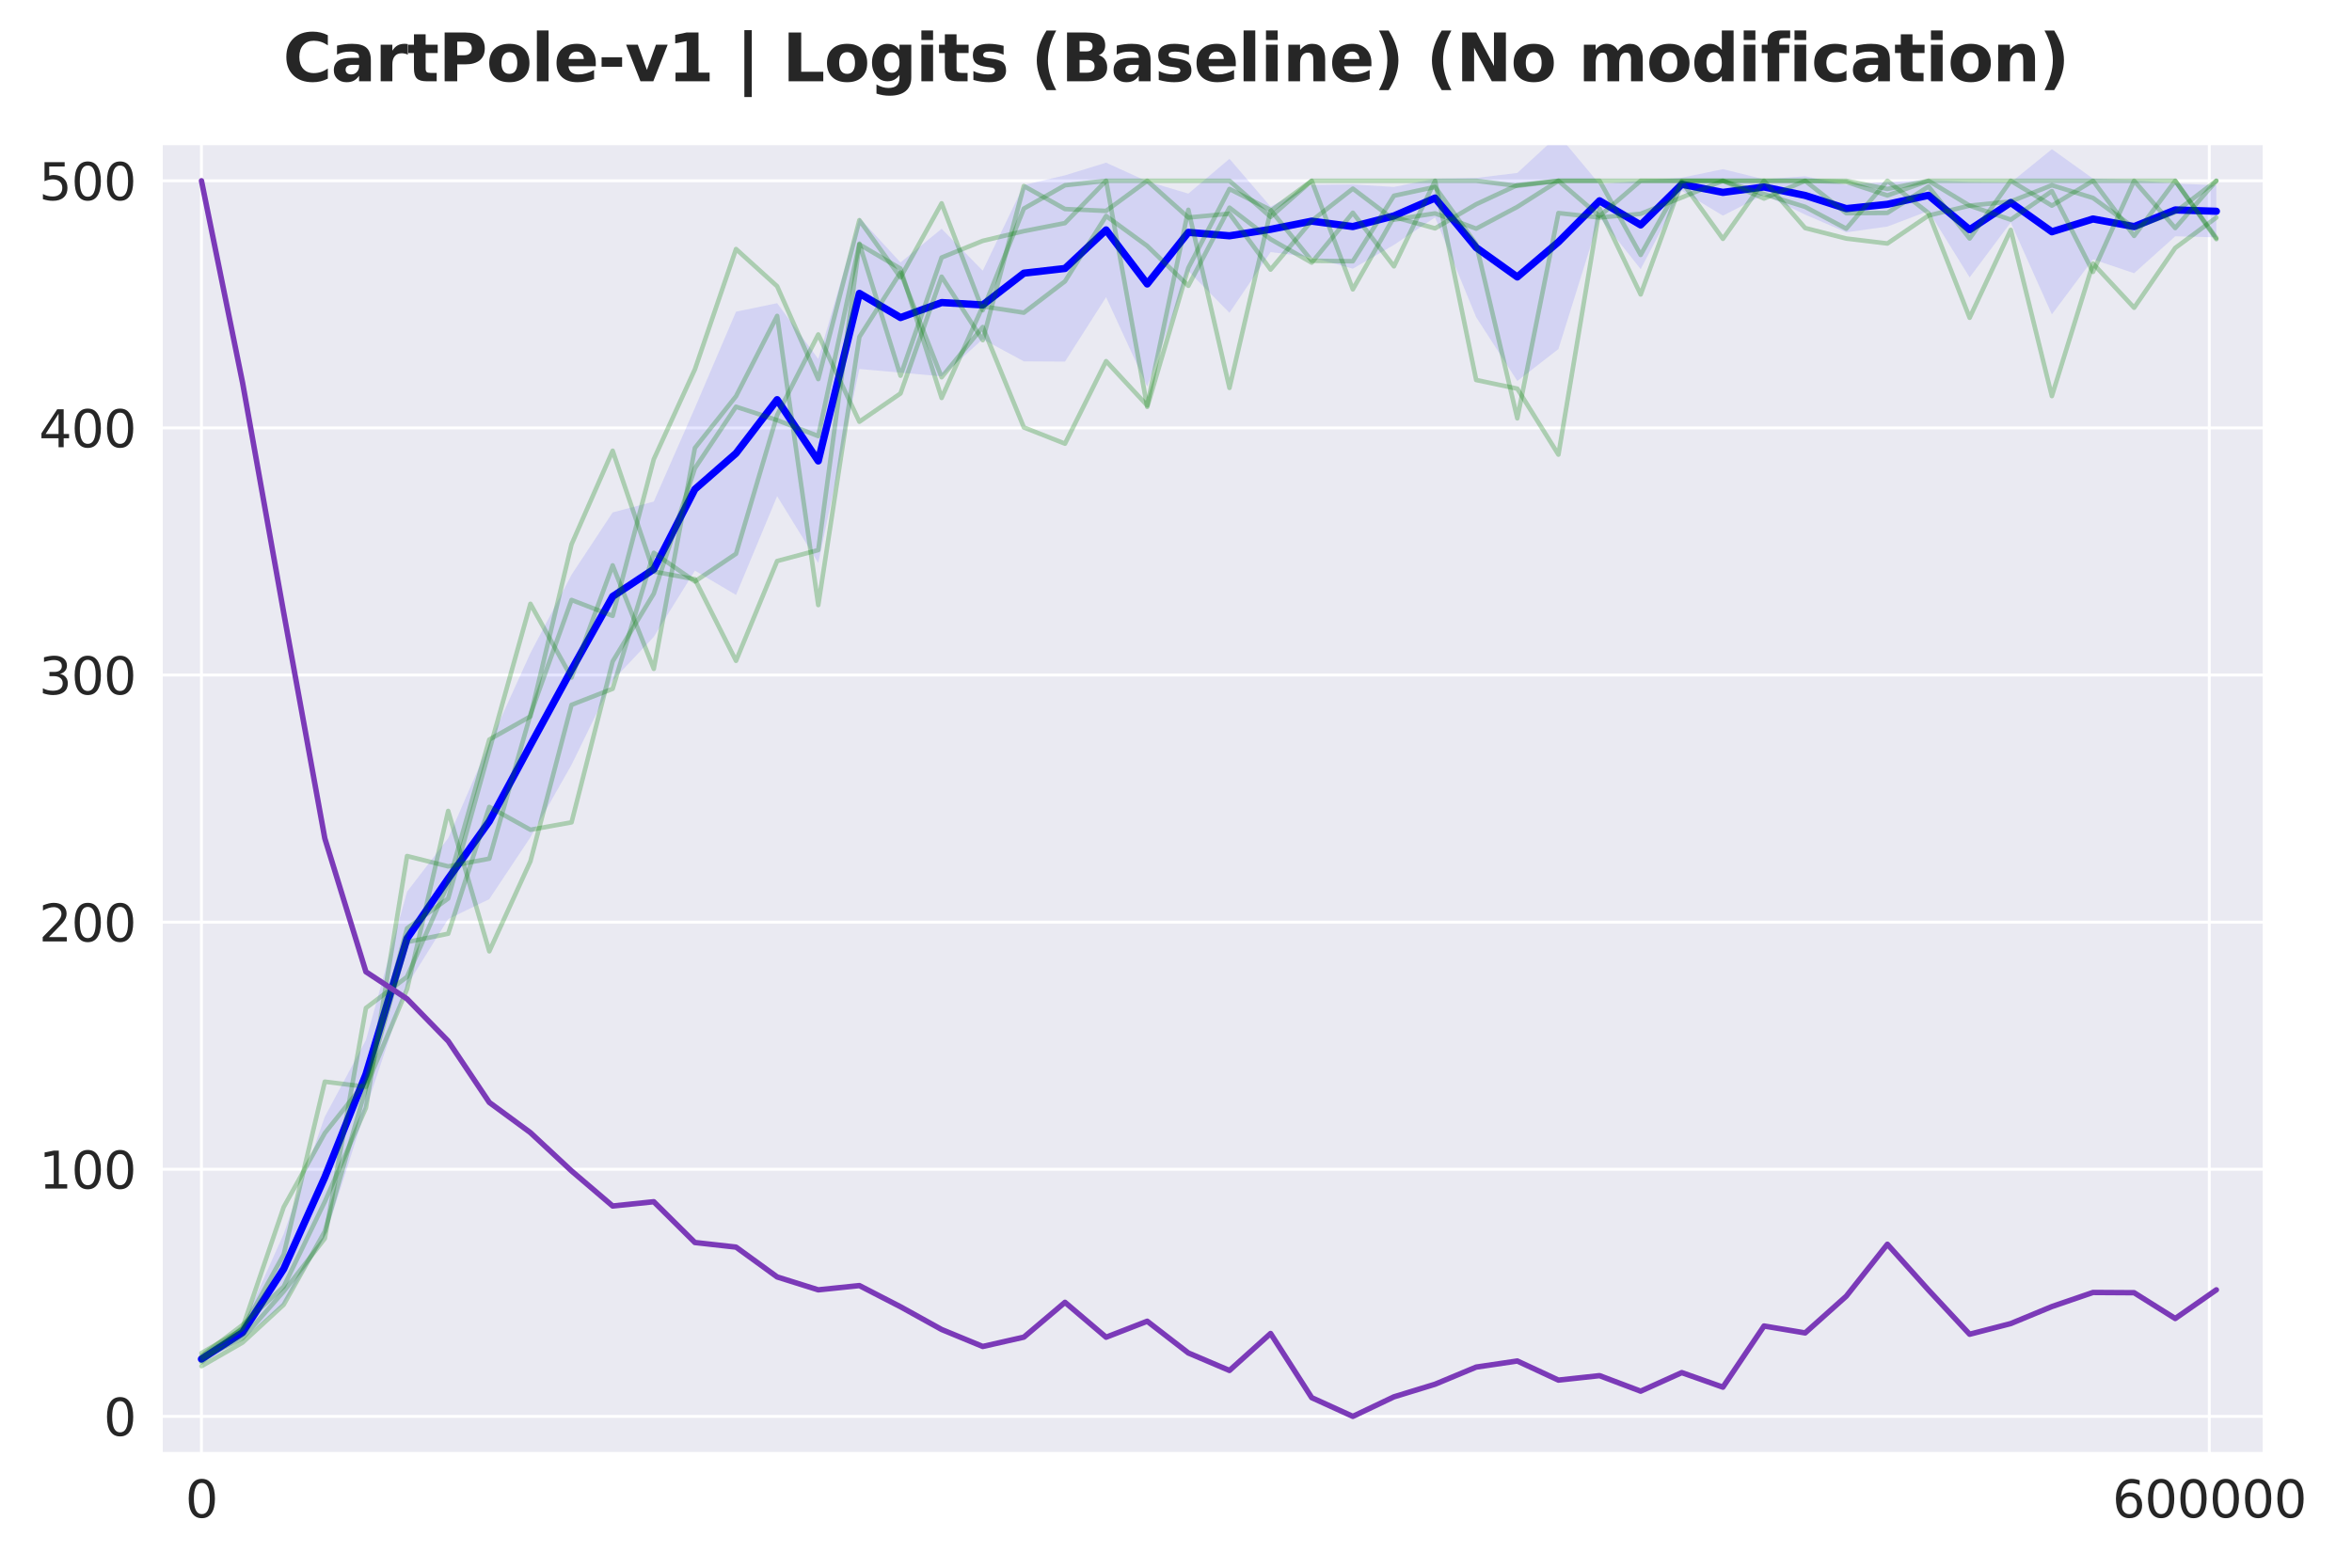 <?xml version="1.0" encoding="utf-8" standalone="no"?>
<!DOCTYPE svg PUBLIC "-//W3C//DTD SVG 1.1//EN"
  "http://www.w3.org/Graphics/SVG/1.1/DTD/svg11.dtd">
<svg xmlns:xlink="http://www.w3.org/1999/xlink" width="648pt" height="432pt" viewBox="0 0 648 432" xmlns="http://www.w3.org/2000/svg" version="1.1">
 <defs>
  <style type="text/css">*{stroke-linejoin: round; stroke-linecap: butt}</style>
 </defs>
 <g id="figure_1">
  <g id="patch_1">
   <path d="M 0 432 
L 648 432 
L 648 0 
L 0 0 
z
" style="fill: #ffffff"/>
  </g>
  <g id="axes_1">
   <g id="patch_2">
    <path d="M 44.44 400.52 
L 623.801 400.52 
L 623.801 39.6 
L 44.44 39.6 
z
" style="fill: #eaeaf2"/>
   </g>
   <g id="matplotlib.axis_1">
    <g id="xtick_1">
     <g id="line2d_1">
      <path d="M 55.504 400.52 
L 55.504 39.6 
" clip-path="url(#p2ace1fe445)" style="fill: none; stroke: #ffffff; stroke-width: 0.8; stroke-linecap: round"/>
     </g>
     <g id="text_1">
      <!-- 0 -->
      <g style="fill: #262626" transform="translate(51.05 418.158) scale(0.14 -0.14)">
       <defs>
        <path id="DejaVuSans-30" d="M 2034 4250 
Q 1547 4250 1301 3770 
Q 1056 3291 1056 2328 
Q 1056 1369 1301 889 
Q 1547 409 2034 409 
Q 2525 409 2770 889 
Q 3016 1369 3016 2328 
Q 3016 3291 2770 3770 
Q 2525 4250 2034 4250 
z
M 2034 4750 
Q 2819 4750 3233 4129 
Q 3647 3509 3647 2328 
Q 3647 1150 3233 529 
Q 2819 -91 2034 -91 
Q 1250 -91 836 529 
Q 422 1150 422 2328 
Q 422 3509 836 4129 
Q 1250 4750 2034 4750 
z
" transform="scale(0.016)"/>
       </defs>
       <use xlink:href="#DejaVuSans-30"/>
      </g>
     </g>
    </g>
    <g id="xtick_2">
     <g id="line2d_2">
      <path d="M 608.681 400.52 
L 608.681 39.6 
" clip-path="url(#p2ace1fe445)" style="fill: none; stroke: #ffffff; stroke-width: 0.8; stroke-linecap: round"/>
     </g>
     <g id="text_2">
      <!-- 600000 -->
      <g style="fill: #262626" transform="translate(581.959 418.158) scale(0.14 -0.14)">
       <defs>
        <path id="DejaVuSans-36" d="M 2113 2584 
Q 1688 2584 1439 2293 
Q 1191 2003 1191 1497 
Q 1191 994 1439 701 
Q 1688 409 2113 409 
Q 2538 409 2786 701 
Q 3034 994 3034 1497 
Q 3034 2003 2786 2293 
Q 2538 2584 2113 2584 
z
M 3366 4563 
L 3366 3988 
Q 3128 4100 2886 4159 
Q 2644 4219 2406 4219 
Q 1781 4219 1451 3797 
Q 1122 3375 1075 2522 
Q 1259 2794 1537 2939 
Q 1816 3084 2150 3084 
Q 2853 3084 3261 2657 
Q 3669 2231 3669 1497 
Q 3669 778 3244 343 
Q 2819 -91 2113 -91 
Q 1303 -91 875 529 
Q 447 1150 447 2328 
Q 447 3434 972 4092 
Q 1497 4750 2381 4750 
Q 2619 4750 2861 4703 
Q 3103 4656 3366 4563 
z
" transform="scale(0.016)"/>
       </defs>
       <use xlink:href="#DejaVuSans-36"/>
       <use xlink:href="#DejaVuSans-30" transform="translate(63.623 0)"/>
       <use xlink:href="#DejaVuSans-30" transform="translate(127.246 0)"/>
       <use xlink:href="#DejaVuSans-30" transform="translate(190.869 0)"/>
       <use xlink:href="#DejaVuSans-30" transform="translate(254.492 0)"/>
       <use xlink:href="#DejaVuSans-30" transform="translate(318.115 0)"/>
      </g>
     </g>
    </g>
   </g>
   <g id="matplotlib.axis_2">
    <g id="ytick_1">
     <g id="line2d_3">
      <path d="M 44.44 390.305 
L 623.801 390.305 
" clip-path="url(#p2ace1fe445)" style="fill: none; stroke: #ffffff; stroke-width: 0.8; stroke-linecap: round"/>
     </g>
     <g id="text_3">
      <!-- 0 -->
      <g style="fill: #262626" transform="translate(28.532 395.624) scale(0.14 -0.14)">
       <use xlink:href="#DejaVuSans-30"/>
      </g>
     </g>
    </g>
    <g id="ytick_2">
     <g id="line2d_4">
      <path d="M 44.44 322.207 
L 623.801 322.207 
" clip-path="url(#p2ace1fe445)" style="fill: none; stroke: #ffffff; stroke-width: 0.8; stroke-linecap: round"/>
     </g>
     <g id="text_4">
      <!-- 100 -->
      <g style="fill: #262626" transform="translate(10.717 327.526) scale(0.14 -0.14)">
       <defs>
        <path id="DejaVuSans-31" d="M 794 531 
L 1825 531 
L 1825 4091 
L 703 3866 
L 703 4441 
L 1819 4666 
L 2450 4666 
L 2450 531 
L 3481 531 
L 3481 0 
L 794 0 
L 794 531 
z
" transform="scale(0.016)"/>
       </defs>
       <use xlink:href="#DejaVuSans-31"/>
       <use xlink:href="#DejaVuSans-30" transform="translate(63.623 0)"/>
       <use xlink:href="#DejaVuSans-30" transform="translate(127.246 0)"/>
      </g>
     </g>
    </g>
    <g id="ytick_3">
     <g id="line2d_5">
      <path d="M 44.44 254.109 
L 623.801 254.109 
" clip-path="url(#p2ace1fe445)" style="fill: none; stroke: #ffffff; stroke-width: 0.8; stroke-linecap: round"/>
     </g>
     <g id="text_5">
      <!-- 200 -->
      <g style="fill: #262626" transform="translate(10.717 259.428) scale(0.14 -0.14)">
       <defs>
        <path id="DejaVuSans-32" d="M 1228 531 
L 3431 531 
L 3431 0 
L 469 0 
L 469 531 
Q 828 903 1448 1529 
Q 2069 2156 2228 2338 
Q 2531 2678 2651 2914 
Q 2772 3150 2772 3378 
Q 2772 3750 2511 3984 
Q 2250 4219 1831 4219 
Q 1534 4219 1204 4116 
Q 875 4013 500 3803 
L 500 4441 
Q 881 4594 1212 4672 
Q 1544 4750 1819 4750 
Q 2544 4750 2975 4387 
Q 3406 4025 3406 3419 
Q 3406 3131 3298 2873 
Q 3191 2616 2906 2266 
Q 2828 2175 2409 1742 
Q 1991 1309 1228 531 
z
" transform="scale(0.016)"/>
       </defs>
       <use xlink:href="#DejaVuSans-32"/>
       <use xlink:href="#DejaVuSans-30" transform="translate(63.623 0)"/>
       <use xlink:href="#DejaVuSans-30" transform="translate(127.246 0)"/>
      </g>
     </g>
    </g>
    <g id="ytick_4">
     <g id="line2d_6">
      <path d="M 44.44 186.011 
L 623.801 186.011 
" clip-path="url(#p2ace1fe445)" style="fill: none; stroke: #ffffff; stroke-width: 0.8; stroke-linecap: round"/>
     </g>
     <g id="text_6">
      <!-- 300 -->
      <g style="fill: #262626" transform="translate(10.717 191.33) scale(0.14 -0.14)">
       <defs>
        <path id="DejaVuSans-33" d="M 2597 2516 
Q 3050 2419 3304 2112 
Q 3559 1806 3559 1356 
Q 3559 666 3084 287 
Q 2609 -91 1734 -91 
Q 1441 -91 1130 -33 
Q 819 25 488 141 
L 488 750 
Q 750 597 1062 519 
Q 1375 441 1716 441 
Q 2309 441 2620 675 
Q 2931 909 2931 1356 
Q 2931 1769 2642 2001 
Q 2353 2234 1838 2234 
L 1294 2234 
L 1294 2753 
L 1863 2753 
Q 2328 2753 2575 2939 
Q 2822 3125 2822 3475 
Q 2822 3834 2567 4026 
Q 2313 4219 1838 4219 
Q 1578 4219 1281 4162 
Q 984 4106 628 3988 
L 628 4550 
Q 988 4650 1302 4700 
Q 1616 4750 1894 4750 
Q 2613 4750 3031 4423 
Q 3450 4097 3450 3541 
Q 3450 3153 3228 2886 
Q 3006 2619 2597 2516 
z
" transform="scale(0.016)"/>
       </defs>
       <use xlink:href="#DejaVuSans-33"/>
       <use xlink:href="#DejaVuSans-30" transform="translate(63.623 0)"/>
       <use xlink:href="#DejaVuSans-30" transform="translate(127.246 0)"/>
      </g>
     </g>
    </g>
    <g id="ytick_5">
     <g id="line2d_7">
      <path d="M 44.44 117.913 
L 623.801 117.913 
" clip-path="url(#p2ace1fe445)" style="fill: none; stroke: #ffffff; stroke-width: 0.8; stroke-linecap: round"/>
     </g>
     <g id="text_7">
      <!-- 400 -->
      <g style="fill: #262626" transform="translate(10.717 123.232) scale(0.14 -0.14)">
       <defs>
        <path id="DejaVuSans-34" d="M 2419 4116 
L 825 1625 
L 2419 1625 
L 2419 4116 
z
M 2253 4666 
L 3047 4666 
L 3047 1625 
L 3713 1625 
L 3713 1100 
L 3047 1100 
L 3047 0 
L 2419 0 
L 2419 1100 
L 313 1100 
L 313 1709 
L 2253 4666 
z
" transform="scale(0.016)"/>
       </defs>
       <use xlink:href="#DejaVuSans-34"/>
       <use xlink:href="#DejaVuSans-30" transform="translate(63.623 0)"/>
       <use xlink:href="#DejaVuSans-30" transform="translate(127.246 0)"/>
      </g>
     </g>
    </g>
    <g id="ytick_6">
     <g id="line2d_8">
      <path d="M 44.44 49.815 
L 623.801 49.815 
" clip-path="url(#p2ace1fe445)" style="fill: none; stroke: #ffffff; stroke-width: 0.8; stroke-linecap: round"/>
     </g>
     <g id="text_8">
      <!-- 500 -->
      <g style="fill: #262626" transform="translate(10.717 55.134) scale(0.14 -0.14)">
       <defs>
        <path id="DejaVuSans-35" d="M 691 4666 
L 3169 4666 
L 3169 4134 
L 1269 4134 
L 1269 2991 
Q 1406 3038 1543 3061 
Q 1681 3084 1819 3084 
Q 2600 3084 3056 2656 
Q 3513 2228 3513 1497 
Q 3513 744 3044 326 
Q 2575 -91 1722 -91 
Q 1428 -91 1123 -41 
Q 819 9 494 109 
L 494 744 
Q 775 591 1075 516 
Q 1375 441 1709 441 
Q 2250 441 2565 725 
Q 2881 1009 2881 1497 
Q 2881 1984 2565 2268 
Q 2250 2553 1709 2553 
Q 1456 2553 1204 2497 
Q 953 2441 691 2322 
L 691 4666 
z
" transform="scale(0.016)"/>
       </defs>
       <use xlink:href="#DejaVuSans-35"/>
       <use xlink:href="#DejaVuSans-30" transform="translate(63.623 0)"/>
       <use xlink:href="#DejaVuSans-30" transform="translate(127.246 0)"/>
      </g>
     </g>
    </g>
   </g>
   <g id="FillBetweenPolyCollection_1">
    <path d="M 55.504 373.24 
L 55.504 375.79 
L 66.833 369.041 
L 78.162 359.309 
L 89.491 341.106 
L 100.82 305.528 
L 112.149 271.509 
L 123.478 253.276 
L 134.807 247.764 
L 146.136 230.714 
L 157.465 210.766 
L 168.794 187.515 
L 180.123 175.5 
L 191.453 157.245 
L 202.782 163.948 
L 214.111 136.736 
L 225.44 155.131 
L 236.769 101.683 
L 248.098 102.684 
L 259.427 103.701 
L 270.756 93.464 
L 282.085 99.578 
L 293.414 99.645 
L 304.743 81.89 
L 316.072 106.524 
L 327.401 74.708 
L 338.731 86.19 
L 350.06 69.456 
L 361.389 70.916 
L 372.718 74.037 
L 384.047 67.488 
L 395.376 59.906 
L 406.705 87.417 
L 418.034 104.988 
L 429.363 96.183 
L 440.692 59.909 
L 452.021 74.159 
L 463.35 52.601 
L 474.679 59.417 
L 486.009 53.657 
L 497.338 59.142 
L 508.667 64.016 
L 519.996 62.434 
L 531.325 58.135 
L 542.654 76.44 
L 553.983 61.306 
L 565.312 86.624 
L 576.641 71.47 
L 587.97 75.287 
L 599.299 65.119 
L 610.628 65.397 
L 610.628 51.035 
L 610.628 51.035 
L 599.299 50.581 
L 587.97 49.59 
L 576.641 49.218 
L 565.312 41.112 
L 553.983 50.309 
L 542.654 50.14 
L 531.325 49.513 
L 519.996 50.169 
L 508.667 50.952 
L 497.338 48.574 
L 486.009 49.394 
L 474.679 46.614 
L 463.35 48.969 
L 452.021 49.816 
L 440.692 50.752 
L 429.363 37.189 
L 418.034 47.656 
L 406.705 49.036 
L 395.376 49.241 
L 384.047 51.515 
L 372.718 50.823 
L 361.389 50.965 
L 350.06 56.936 
L 338.731 43.76 
L 327.401 53.352 
L 316.072 49.984 
L 304.743 44.825 
L 293.414 48.317 
L 282.085 50.971 
L 270.756 74.587 
L 259.427 63.039 
L 248.098 72.33 
L 236.769 60 
L 225.44 98.911 
L 214.111 83.546 
L 202.782 85.889 
L 191.453 112.391 
L 180.123 138.213 
L 168.794 141.197 
L 157.465 158.379 
L 146.136 179.97 
L 134.807 204.92 
L 123.478 230.972 
L 112.149 245.715 
L 100.82 286.587 
L 89.491 307.718 
L 78.162 340.01 
L 66.833 365.33 
L 55.504 373.24 
z
" clip-path="url(#p2ace1fe445)" style="fill: #0000ff; fill-opacity: 0.1"/>
   </g>
   <g id="line2d_9">
    <path d="M 55.504 374.515 
L 66.833 367.186 
L 78.162 349.659 
L 89.491 324.412 
L 100.82 296.057 
L 112.149 258.612 
L 123.478 242.124 
L 134.807 226.342 
L 146.136 205.342 
L 157.465 184.572 
L 168.794 164.356 
L 180.123 156.856 
L 191.453 134.818 
L 202.782 124.918 
L 214.111 110.141 
L 225.44 127.021 
L 236.769 80.842 
L 248.098 87.507 
L 259.427 83.37 
L 270.756 84.026 
L 282.085 75.275 
L 293.414 73.981 
L 304.743 63.358 
L 316.072 78.254 
L 327.401 64.03 
L 338.731 64.975 
L 350.06 63.196 
L 361.389 60.94 
L 372.718 62.43 
L 384.047 59.502 
L 395.376 54.573 
L 406.705 68.227 
L 418.034 76.322 
L 429.363 66.686 
L 440.692 55.331 
L 452.021 61.987 
L 463.35 50.785 
L 474.679 53.015 
L 486.009 51.526 
L 497.338 53.858 
L 508.667 57.484 
L 519.996 56.301 
L 531.325 53.824 
L 542.654 63.29 
L 553.983 55.807 
L 565.312 63.868 
L 576.641 60.344 
L 587.97 62.438 
L 599.299 57.85 
L 610.628 58.216 
" clip-path="url(#p2ace1fe445)" style="fill: none; stroke: #0000ff; stroke-width: 2; stroke-linecap: round"/>
   </g>
   <g id="line2d_10">
    <path d="M 55.504 372.855 
L 66.833 366.258 
L 78.162 345.701 
L 89.491 298.075 
L 100.82 299.479 
L 112.149 272.581 
L 123.478 223.465 
L 134.807 262.153 
L 146.136 237.34 
L 157.465 194.225 
L 168.794 189.799 
L 180.123 152.345 
L 191.453 160.219 
L 202.782 152.6 
L 214.111 114.38 
L 225.44 92.163 
L 236.769 116.21 
L 248.098 108.422 
L 259.427 76.245 
L 270.756 93.738 
L 282.085 51.262 
L 293.414 57.603 
L 304.743 58.114 
L 316.072 49.815 
L 327.401 49.815 
L 338.731 49.815 
L 350.06 59.774 
L 361.389 49.815 
L 372.718 49.815 
L 384.047 49.815 
L 395.376 49.815 
L 406.705 49.815 
L 418.034 51.219 
L 429.363 49.815 
L 440.692 49.815 
L 452.021 49.815 
L 463.35 49.815 
L 474.679 49.815 
L 486.009 49.815 
L 497.338 49.815 
L 508.667 58.753 
L 519.996 58.667 
L 531.325 51.389 
L 542.654 65.733 
L 553.983 49.815 
L 565.312 56.667 
L 576.641 49.815 
L 587.97 49.815 
L 599.299 49.815 
L 610.628 65.605 
" clip-path="url(#p2ace1fe445)" style="fill: none; stroke: #008000; stroke-opacity: 0.27; stroke-width: 1.25; stroke-linecap: round"/>
   </g>
   <g id="line2d_11">
    <path d="M 55.504 374.217 
L 66.833 368.769 
L 78.162 355.873 
L 89.491 341.275 
L 100.82 277.773 
L 112.149 269.176 
L 123.478 243.511 
L 134.807 203.802 
L 146.136 197.417 
L 157.465 150.004 
L 168.794 124.212 
L 180.123 157.495 
L 191.453 159.623 
L 202.782 182.095 
L 214.111 154.601 
L 225.44 151.579 
L 236.769 67.35 
L 248.098 74.032 
L 259.427 109.656 
L 270.756 84.417 
L 282.085 86.162 
L 293.414 77.522 
L 304.743 59.519 
L 316.072 67.776 
L 327.401 78.756 
L 338.731 57.22 
L 350.06 65.903 
L 361.389 72.372 
L 372.718 58.625 
L 384.047 73.394 
L 395.376 49.815 
L 406.705 104.719 
L 418.034 107.102 
L 429.363 125.276 
L 440.692 57.518 
L 452.021 81.14 
L 463.35 50.07 
L 474.679 65.818 
L 486.009 49.815 
L 497.338 62.838 
L 508.667 65.733 
L 519.996 67.095 
L 531.325 59.391 
L 542.654 56.667 
L 553.983 60.54 
L 565.312 52.666 
L 576.641 74.926 
L 587.97 49.815 
L 599.299 62.838 
L 610.628 49.815 
" clip-path="url(#p2ace1fe445)" style="fill: none; stroke: #008000; stroke-opacity: 0.27; stroke-width: 1.25; stroke-linecap: round"/>
   </g>
   <g id="line2d_12">
    <path d="M 55.504 376.473 
L 66.833 369.961 
L 78.162 359.533 
L 89.491 339.317 
L 100.82 299.777 
L 112.149 259.599 
L 123.478 257.301 
L 134.807 222.358 
L 146.136 228.657 
L 157.465 226.614 
L 168.794 182.266 
L 180.123 163.581 
L 191.453 129.021 
L 202.782 112.082 
L 214.111 115.785 
L 225.44 120.169 
L 236.769 67.137 
L 248.098 103.527 
L 259.427 70.968 
L 270.756 66.371 
L 282.085 63.69 
L 293.414 61.477 
L 304.743 49.815 
L 316.072 49.815 
L 327.401 59.944 
L 338.731 58.88 
L 350.06 74.287 
L 361.389 60.838 
L 372.718 51.985 
L 384.047 60.54 
L 395.376 58.795 
L 406.705 63.009 
L 418.034 57.008 
L 429.363 49.815 
L 440.692 49.815 
L 452.021 70.244 
L 463.35 49.815 
L 474.679 49.815 
L 486.009 54.709 
L 497.338 49.815 
L 508.667 49.815 
L 519.996 52.07 
L 531.325 49.815 
L 542.654 49.815 
L 553.983 49.815 
L 565.312 49.815 
L 576.641 49.815 
L 587.97 65.009 
L 599.299 49.815 
L 610.628 65.903 
" clip-path="url(#p2ace1fe445)" style="fill: none; stroke: #008000; stroke-opacity: 0.27; stroke-width: 1.25; stroke-linecap: round"/>
   </g>
   <g id="line2d_13">
    <path d="M 55.504 373.664 
L 66.833 365.109 
L 78.162 354.554 
L 89.491 331.145 
L 100.82 305.268 
L 112.149 235.893 
L 123.478 238.744 
L 134.807 236.616 
L 146.136 196.907 
L 157.465 165.326 
L 168.794 169.71 
L 180.123 126.553 
L 191.453 101.782 
L 202.782 68.627 
L 214.111 78.884 
L 225.44 104.463 
L 236.769 60.668 
L 248.098 76.458 
L 259.427 56.029 
L 270.756 85.481 
L 282.085 57.476 
L 293.414 51.049 
L 304.743 49.815 
L 316.072 112.124 
L 327.401 73.819 
L 338.731 52.07 
L 350.06 57.859 
L 361.389 71.861 
L 372.718 71.989 
L 384.047 53.943 
L 395.376 51.517 
L 406.705 67.307 
L 418.034 115.274 
L 429.363 58.71 
L 440.692 59.944 
L 452.021 58.923 
L 463.35 54.411 
L 474.679 49.815 
L 486.009 53.475 
L 497.338 57.008 
L 508.667 63.009 
L 519.996 49.815 
L 531.325 58.71 
L 542.654 87.567 
L 553.983 63.349 
L 565.312 109.145 
L 576.641 72.628 
L 587.97 84.8 
L 599.299 68.329 
L 610.628 59.944 
" clip-path="url(#p2ace1fe445)" style="fill: none; stroke: #008000; stroke-opacity: 0.27; stroke-width: 1.25; stroke-linecap: round"/>
   </g>
   <g id="line2d_14">
    <path d="M 55.504 375.366 
L 66.833 365.833 
L 78.162 332.635 
L 89.491 312.248 
L 100.82 297.99 
L 112.149 255.812 
L 123.478 247.597 
L 134.807 206.781 
L 146.136 166.39 
L 157.465 186.692 
L 168.794 155.792 
L 180.123 184.308 
L 191.453 123.446 
L 202.782 109.188 
L 214.111 87.056 
L 225.44 166.731 
L 236.769 92.844 
L 248.098 75.096 
L 259.427 103.953 
L 270.756 90.12 
L 282.085 117.785 
L 293.414 122.254 
L 304.743 99.526 
L 316.072 111.741 
L 327.401 57.816 
L 338.731 106.889 
L 350.06 58.157 
L 361.389 49.815 
L 372.718 79.735 
L 384.047 59.817 
L 395.376 62.924 
L 406.705 56.284 
L 418.034 51.006 
L 429.363 49.815 
L 440.692 59.561 
L 452.021 49.815 
L 463.35 49.815 
L 474.679 49.815 
L 486.009 49.815 
L 497.338 49.815 
L 508.667 50.113 
L 519.996 53.858 
L 531.325 49.815 
L 542.654 56.667 
L 553.983 55.518 
L 565.312 51.049 
L 576.641 54.539 
L 587.97 62.753 
L 599.299 58.455 
L 610.628 49.815 
" clip-path="url(#p2ace1fe445)" style="fill: none; stroke: #008000; stroke-opacity: 0.27; stroke-width: 1.25; stroke-linecap: round"/>
   </g>
   <g id="line2d_15">
    <path d="M 55.504 49.815 
L 66.833 105.483 
L 78.162 168.861 
L 89.491 231.037 
L 100.82 267.797 
L 112.149 275.257 
L 123.478 286.884 
L 134.807 303.787 
L 146.136 312.11 
L 157.465 322.666 
L 168.794 332.332 
L 180.123 331.154 
L 191.453 342.391 
L 202.782 343.658 
L 214.111 351.882 
L 225.44 355.435 
L 236.769 354.262 
L 248.098 360.095 
L 259.427 366.361 
L 270.756 371.039 
L 282.085 368.471 
L 293.414 358.877 
L 304.743 368.49 
L 316.072 364.085 
L 327.401 372.831 
L 338.731 377.65 
L 350.06 367.462 
L 361.389 385.144 
L 372.718 390.305 
L 384.047 384.916 
L 395.376 381.443 
L 406.705 376.722 
L 418.034 375.043 
L 429.363 380.309 
L 440.692 379.08 
L 452.021 383.358 
L 463.35 378.244 
L 474.679 382.251 
L 486.009 365.402 
L 497.338 367.307 
L 508.667 357.183 
L 519.996 342.872 
L 531.325 355.495 
L 542.654 367.67 
L 553.983 364.732 
L 565.312 360.043 
L 576.641 356.156 
L 587.97 356.226 
L 599.299 363.337 
L 610.628 355.435 
" clip-path="url(#p2ace1fe445)" style="fill: none; stroke: #7b3ab8; stroke-width: 1.5; stroke-linecap: round"/>
   </g>
   <g id="patch_3">
    <path d="M 44.44 400.52 
L 44.44 39.6 
" style="fill: none; stroke: #ffffff; stroke-width: 0.8; stroke-linejoin: miter; stroke-linecap: square"/>
   </g>
   <g id="patch_4">
    <path d="M 623.801 400.52 
L 623.801 39.6 
" style="fill: none; stroke: #ffffff; stroke-width: 0.8; stroke-linejoin: miter; stroke-linecap: square"/>
   </g>
   <g id="patch_5">
    <path d="M 44.44 400.52 
L 623.801 400.52 
" style="fill: none; stroke: #ffffff; stroke-width: 0.8; stroke-linejoin: miter; stroke-linecap: square"/>
   </g>
   <g id="patch_6">
    <path d="M 44.44 39.6 
L 623.801 39.6 
" style="fill: none; stroke: #ffffff; stroke-width: 0.8; stroke-linejoin: miter; stroke-linecap: square"/>
   </g>
  </g>
  <g id="text_9">
   <!-- CartPole-v1 | Logits (Baseline) (No modification) -->
   <g style="fill: #262626" transform="translate(77.971 22.396) scale(0.18 -0.18)">
    <defs>
     <path id="DejaVuSans-Bold-43" d="M 4288 256 
Q 3956 84 3597 -3 
Q 3238 -91 2847 -91 
Q 1681 -91 1000 561 
Q 319 1213 319 2328 
Q 319 3447 1000 4098 
Q 1681 4750 2847 4750 
Q 3238 4750 3597 4662 
Q 3956 4575 4288 4403 
L 4288 3438 
Q 3953 3666 3628 3772 
Q 3303 3878 2944 3878 
Q 2300 3878 1931 3465 
Q 1563 3053 1563 2328 
Q 1563 1606 1931 1193 
Q 2300 781 2944 781 
Q 3303 781 3628 887 
Q 3953 994 4288 1222 
L 4288 256 
z
" transform="scale(0.016)"/>
     <path id="DejaVuSans-Bold-61" d="M 2106 1575 
Q 1756 1575 1579 1456 
Q 1403 1338 1403 1106 
Q 1403 894 1545 773 
Q 1688 653 1941 653 
Q 2256 653 2472 879 
Q 2688 1106 2688 1447 
L 2688 1575 
L 2106 1575 
z
M 3816 1997 
L 3816 0 
L 2688 0 
L 2688 519 
Q 2463 200 2181 54 
Q 1900 -91 1497 -91 
Q 953 -91 614 226 
Q 275 544 275 1050 
Q 275 1666 698 1953 
Q 1122 2241 2028 2241 
L 2688 2241 
L 2688 2328 
Q 2688 2594 2478 2717 
Q 2269 2841 1825 2841 
Q 1466 2841 1156 2769 
Q 847 2697 581 2553 
L 581 3406 
Q 941 3494 1303 3539 
Q 1666 3584 2028 3584 
Q 2975 3584 3395 3211 
Q 3816 2838 3816 1997 
z
" transform="scale(0.016)"/>
     <path id="DejaVuSans-Bold-72" d="M 3138 2547 
Q 2991 2616 2845 2648 
Q 2700 2681 2553 2681 
Q 2122 2681 1889 2404 
Q 1656 2128 1656 1613 
L 1656 0 
L 538 0 
L 538 3500 
L 1656 3500 
L 1656 2925 
Q 1872 3269 2151 3426 
Q 2431 3584 2822 3584 
Q 2878 3584 2943 3579 
Q 3009 3575 3134 3559 
L 3138 2547 
z
" transform="scale(0.016)"/>
     <path id="DejaVuSans-Bold-74" d="M 1759 4494 
L 1759 3500 
L 2913 3500 
L 2913 2700 
L 1759 2700 
L 1759 1216 
Q 1759 972 1856 886 
Q 1953 800 2241 800 
L 2816 800 
L 2816 0 
L 1856 0 
Q 1194 0 917 276 
Q 641 553 641 1216 
L 641 2700 
L 84 2700 
L 84 3500 
L 641 3500 
L 641 4494 
L 1759 4494 
z
" transform="scale(0.016)"/>
     <path id="DejaVuSans-Bold-50" d="M 588 4666 
L 2584 4666 
Q 3475 4666 3951 4270 
Q 4428 3875 4428 3144 
Q 4428 2409 3951 2014 
Q 3475 1619 2584 1619 
L 1791 1619 
L 1791 0 
L 588 0 
L 588 4666 
z
M 1791 3794 
L 1791 2491 
L 2456 2491 
Q 2806 2491 2997 2661 
Q 3188 2831 3188 3144 
Q 3188 3456 2997 3625 
Q 2806 3794 2456 3794 
L 1791 3794 
z
" transform="scale(0.016)"/>
     <path id="DejaVuSans-Bold-6f" d="M 2203 2784 
Q 1831 2784 1636 2517 
Q 1441 2250 1441 1747 
Q 1441 1244 1636 976 
Q 1831 709 2203 709 
Q 2569 709 2762 976 
Q 2956 1244 2956 1747 
Q 2956 2250 2762 2517 
Q 2569 2784 2203 2784 
z
M 2203 3584 
Q 3106 3584 3614 3096 
Q 4122 2609 4122 1747 
Q 4122 884 3614 396 
Q 3106 -91 2203 -91 
Q 1297 -91 786 396 
Q 275 884 275 1747 
Q 275 2609 786 3096 
Q 1297 3584 2203 3584 
z
" transform="scale(0.016)"/>
     <path id="DejaVuSans-Bold-6c" d="M 538 4863 
L 1656 4863 
L 1656 0 
L 538 0 
L 538 4863 
z
" transform="scale(0.016)"/>
     <path id="DejaVuSans-Bold-65" d="M 4031 1759 
L 4031 1441 
L 1416 1441 
Q 1456 1047 1700 850 
Q 1944 653 2381 653 
Q 2734 653 3104 758 
Q 3475 863 3866 1075 
L 3866 213 
Q 3469 63 3072 -14 
Q 2675 -91 2278 -91 
Q 1328 -91 801 392 
Q 275 875 275 1747 
Q 275 2603 792 3093 
Q 1309 3584 2216 3584 
Q 3041 3584 3536 3087 
Q 4031 2591 4031 1759 
z
M 2881 2131 
Q 2881 2450 2695 2645 
Q 2509 2841 2209 2841 
Q 1884 2841 1681 2658 
Q 1478 2475 1428 2131 
L 2881 2131 
z
" transform="scale(0.016)"/>
     <path id="DejaVuSans-Bold-2d" d="M 347 2297 
L 2309 2297 
L 2309 1388 
L 347 1388 
L 347 2297 
z
" transform="scale(0.016)"/>
     <path id="DejaVuSans-Bold-76" d="M 97 3500 
L 1216 3500 
L 2088 1081 
L 2956 3500 
L 4078 3500 
L 2700 0 
L 1472 0 
L 97 3500 
z
" transform="scale(0.016)"/>
     <path id="DejaVuSans-Bold-31" d="M 750 831 
L 1813 831 
L 1813 3847 
L 722 3622 
L 722 4441 
L 1806 4666 
L 2950 4666 
L 2950 831 
L 4013 831 
L 4013 0 
L 750 0 
L 750 831 
z
" transform="scale(0.016)"/>
     <path id="DejaVuSans-Bold-20" transform="scale(0.016)"/>
     <path id="DejaVuSans-Bold-7c" d="M 1522 4891 
L 1522 -1509 
L 813 -1509 
L 813 4891 
L 1522 4891 
z
" transform="scale(0.016)"/>
     <path id="DejaVuSans-Bold-4c" d="M 588 4666 
L 1791 4666 
L 1791 909 
L 3903 909 
L 3903 0 
L 588 0 
L 588 4666 
z
" transform="scale(0.016)"/>
     <path id="DejaVuSans-Bold-67" d="M 2919 594 
Q 2688 288 2409 144 
Q 2131 0 1766 0 
Q 1125 0 706 504 
Q 288 1009 288 1791 
Q 288 2575 706 3076 
Q 1125 3578 1766 3578 
Q 2131 3578 2409 3434 
Q 2688 3291 2919 2981 
L 2919 3500 
L 4044 3500 
L 4044 353 
Q 4044 -491 3511 -936 
Q 2978 -1381 1966 -1381 
Q 1638 -1381 1331 -1331 
Q 1025 -1281 716 -1178 
L 716 -306 
Q 1009 -475 1290 -558 
Q 1572 -641 1856 -641 
Q 2406 -641 2662 -400 
Q 2919 -159 2919 353 
L 2919 594 
z
M 2181 2772 
Q 1834 2772 1640 2515 
Q 1447 2259 1447 1791 
Q 1447 1309 1634 1061 
Q 1822 813 2181 813 
Q 2531 813 2725 1069 
Q 2919 1325 2919 1791 
Q 2919 2259 2725 2515 
Q 2531 2772 2181 2772 
z
" transform="scale(0.016)"/>
     <path id="DejaVuSans-Bold-69" d="M 538 3500 
L 1656 3500 
L 1656 0 
L 538 0 
L 538 3500 
z
M 538 4863 
L 1656 4863 
L 1656 3950 
L 538 3950 
L 538 4863 
z
" transform="scale(0.016)"/>
     <path id="DejaVuSans-Bold-73" d="M 3272 3391 
L 3272 2541 
Q 2913 2691 2578 2766 
Q 2244 2841 1947 2841 
Q 1628 2841 1473 2761 
Q 1319 2681 1319 2516 
Q 1319 2381 1436 2309 
Q 1553 2238 1856 2203 
L 2053 2175 
Q 2913 2066 3209 1816 
Q 3506 1566 3506 1031 
Q 3506 472 3093 190 
Q 2681 -91 1863 -91 
Q 1516 -91 1145 -36 
Q 775 19 384 128 
L 384 978 
Q 719 816 1070 734 
Q 1422 653 1784 653 
Q 2113 653 2278 743 
Q 2444 834 2444 1013 
Q 2444 1163 2330 1236 
Q 2216 1309 1875 1350 
L 1678 1375 
Q 931 1469 631 1722 
Q 331 1975 331 2491 
Q 331 3047 712 3315 
Q 1094 3584 1881 3584 
Q 2191 3584 2531 3537 
Q 2872 3491 3272 3391 
z
" transform="scale(0.016)"/>
     <path id="DejaVuSans-Bold-28" d="M 2413 -844 
L 1484 -844 
Q 1006 -72 778 623 
Q 550 1319 550 2003 
Q 550 2688 779 3389 
Q 1009 4091 1484 4856 
L 2413 4856 
Q 2013 4116 1813 3408 
Q 1613 2700 1613 2009 
Q 1613 1319 1811 609 
Q 2009 -100 2413 -844 
z
" transform="scale(0.016)"/>
     <path id="DejaVuSans-Bold-42" d="M 2456 2859 
Q 2741 2859 2887 2984 
Q 3034 3109 3034 3353 
Q 3034 3594 2887 3720 
Q 2741 3847 2456 3847 
L 1791 3847 
L 1791 2859 
L 2456 2859 
z
M 2497 819 
Q 2859 819 3042 972 
Q 3225 1125 3225 1434 
Q 3225 1738 3044 1889 
Q 2863 2041 2497 2041 
L 1791 2041 
L 1791 819 
L 2497 819 
z
M 3616 2497 
Q 4003 2384 4215 2081 
Q 4428 1778 4428 1338 
Q 4428 663 3972 331 
Q 3516 0 2584 0 
L 588 0 
L 588 4666 
L 2394 4666 
Q 3366 4666 3802 4372 
Q 4238 4078 4238 3431 
Q 4238 3091 4078 2852 
Q 3919 2613 3616 2497 
z
" transform="scale(0.016)"/>
     <path id="DejaVuSans-Bold-6e" d="M 4056 2131 
L 4056 0 
L 2931 0 
L 2931 347 
L 2931 1631 
Q 2931 2084 2911 2256 
Q 2891 2428 2841 2509 
Q 2775 2619 2662 2680 
Q 2550 2741 2406 2741 
Q 2056 2741 1856 2470 
Q 1656 2200 1656 1722 
L 1656 0 
L 538 0 
L 538 3500 
L 1656 3500 
L 1656 2988 
Q 1909 3294 2193 3439 
Q 2478 3584 2822 3584 
Q 3428 3584 3742 3212 
Q 4056 2841 4056 2131 
z
" transform="scale(0.016)"/>
     <path id="DejaVuSans-Bold-29" d="M 513 -844 
Q 913 -100 1113 609 
Q 1313 1319 1313 2009 
Q 1313 2700 1113 3408 
Q 913 4116 513 4856 
L 1441 4856 
Q 1916 4091 2145 3389 
Q 2375 2688 2375 2003 
Q 2375 1319 2147 623 
Q 1919 -72 1441 -844 
L 513 -844 
z
" transform="scale(0.016)"/>
     <path id="DejaVuSans-Bold-4e" d="M 588 4666 
L 1931 4666 
L 3628 1466 
L 3628 4666 
L 4769 4666 
L 4769 0 
L 3425 0 
L 1728 3200 
L 1728 0 
L 588 0 
L 588 4666 
z
" transform="scale(0.016)"/>
     <path id="DejaVuSans-Bold-6d" d="M 3781 2919 
Q 3994 3244 4286 3414 
Q 4578 3584 4928 3584 
Q 5531 3584 5847 3212 
Q 6163 2841 6163 2131 
L 6163 0 
L 5038 0 
L 5038 1825 
Q 5041 1866 5042 1909 
Q 5044 1953 5044 2034 
Q 5044 2406 4934 2573 
Q 4825 2741 4581 2741 
Q 4263 2741 4089 2478 
Q 3916 2216 3909 1719 
L 3909 0 
L 2784 0 
L 2784 1825 
Q 2784 2406 2684 2573 
Q 2584 2741 2328 2741 
Q 2006 2741 1831 2477 
Q 1656 2213 1656 1722 
L 1656 0 
L 531 0 
L 531 3500 
L 1656 3500 
L 1656 2988 
Q 1863 3284 2130 3434 
Q 2397 3584 2719 3584 
Q 3081 3584 3359 3409 
Q 3638 3234 3781 2919 
z
" transform="scale(0.016)"/>
     <path id="DejaVuSans-Bold-64" d="M 2919 2988 
L 2919 4863 
L 4044 4863 
L 4044 0 
L 2919 0 
L 2919 506 
Q 2688 197 2409 53 
Q 2131 -91 1766 -91 
Q 1119 -91 703 423 
Q 288 938 288 1747 
Q 288 2556 703 3070 
Q 1119 3584 1766 3584 
Q 2128 3584 2408 3439 
Q 2688 3294 2919 2988 
z
M 2181 722 
Q 2541 722 2730 984 
Q 2919 1247 2919 1747 
Q 2919 2247 2730 2509 
Q 2541 2772 2181 2772 
Q 1825 2772 1636 2509 
Q 1447 2247 1447 1747 
Q 1447 1247 1636 984 
Q 1825 722 2181 722 
z
" transform="scale(0.016)"/>
     <path id="DejaVuSans-Bold-66" d="M 2841 4863 
L 2841 4128 
L 2222 4128 
Q 1984 4128 1890 4042 
Q 1797 3956 1797 3744 
L 1797 3500 
L 2753 3500 
L 2753 2700 
L 1797 2700 
L 1797 0 
L 678 0 
L 678 2700 
L 122 2700 
L 122 3500 
L 678 3500 
L 678 3744 
Q 678 4316 997 4589 
Q 1316 4863 1984 4863 
L 2841 4863 
z
" transform="scale(0.016)"/>
     <path id="DejaVuSans-Bold-63" d="M 3366 3391 
L 3366 2478 
Q 3138 2634 2908 2709 
Q 2678 2784 2431 2784 
Q 1963 2784 1702 2511 
Q 1441 2238 1441 1747 
Q 1441 1256 1702 982 
Q 1963 709 2431 709 
Q 2694 709 2930 787 
Q 3166 866 3366 1019 
L 3366 103 
Q 3103 6 2833 -42 
Q 2563 -91 2291 -91 
Q 1344 -91 809 395 
Q 275 881 275 1747 
Q 275 2613 809 3098 
Q 1344 3584 2291 3584 
Q 2566 3584 2833 3536 
Q 3100 3488 3366 3391 
z
" transform="scale(0.016)"/>
    </defs>
    <use xlink:href="#DejaVuSans-Bold-43"/>
    <use xlink:href="#DejaVuSans-Bold-61" transform="translate(73.389 0)"/>
    <use xlink:href="#DejaVuSans-Bold-72" transform="translate(140.869 0)"/>
    <use xlink:href="#DejaVuSans-Bold-74" transform="translate(190.186 0)"/>
    <use xlink:href="#DejaVuSans-Bold-50" transform="translate(237.988 0)"/>
    <use xlink:href="#DejaVuSans-Bold-6f" transform="translate(311.279 0)"/>
    <use xlink:href="#DejaVuSans-Bold-6c" transform="translate(379.98 0)"/>
    <use xlink:href="#DejaVuSans-Bold-65" transform="translate(414.258 0)"/>
    <use xlink:href="#DejaVuSans-Bold-2d" transform="translate(482.08 0)"/>
    <use xlink:href="#DejaVuSans-Bold-76" transform="translate(523.584 0)"/>
    <use xlink:href="#DejaVuSans-Bold-31" transform="translate(588.77 0)"/>
    <use xlink:href="#DejaVuSans-Bold-20" transform="translate(658.35 0)"/>
    <use xlink:href="#DejaVuSans-Bold-7c" transform="translate(693.164 0)"/>
    <use xlink:href="#DejaVuSans-Bold-20" transform="translate(729.688 0)"/>
    <use xlink:href="#DejaVuSans-Bold-4c" transform="translate(764.502 0)"/>
    <use xlink:href="#DejaVuSans-Bold-6f" transform="translate(828.223 0)"/>
    <use xlink:href="#DejaVuSans-Bold-67" transform="translate(896.924 0)"/>
    <use xlink:href="#DejaVuSans-Bold-69" transform="translate(968.506 0)"/>
    <use xlink:href="#DejaVuSans-Bold-74" transform="translate(1002.783 0)"/>
    <use xlink:href="#DejaVuSans-Bold-73" transform="translate(1050.586 0)"/>
    <use xlink:href="#DejaVuSans-Bold-20" transform="translate(1110.107 0)"/>
    <use xlink:href="#DejaVuSans-Bold-28" transform="translate(1144.922 0)"/>
    <use xlink:href="#DejaVuSans-Bold-42" transform="translate(1190.625 0)"/>
    <use xlink:href="#DejaVuSans-Bold-61" transform="translate(1266.846 0)"/>
    <use xlink:href="#DejaVuSans-Bold-73" transform="translate(1334.326 0)"/>
    <use xlink:href="#DejaVuSans-Bold-65" transform="translate(1393.848 0)"/>
    <use xlink:href="#DejaVuSans-Bold-6c" transform="translate(1461.67 0)"/>
    <use xlink:href="#DejaVuSans-Bold-69" transform="translate(1495.947 0)"/>
    <use xlink:href="#DejaVuSans-Bold-6e" transform="translate(1530.225 0)"/>
    <use xlink:href="#DejaVuSans-Bold-65" transform="translate(1601.416 0)"/>
    <use xlink:href="#DejaVuSans-Bold-29" transform="translate(1669.238 0)"/>
    <use xlink:href="#DejaVuSans-Bold-20" transform="translate(1714.941 0)"/>
    <use xlink:href="#DejaVuSans-Bold-28" transform="translate(1749.756 0)"/>
    <use xlink:href="#DejaVuSans-Bold-4e" transform="translate(1795.459 0)"/>
    <use xlink:href="#DejaVuSans-Bold-6f" transform="translate(1879.15 0)"/>
    <use xlink:href="#DejaVuSans-Bold-20" transform="translate(1947.852 0)"/>
    <use xlink:href="#DejaVuSans-Bold-6d" transform="translate(1982.666 0)"/>
    <use xlink:href="#DejaVuSans-Bold-6f" transform="translate(2086.865 0)"/>
    <use xlink:href="#DejaVuSans-Bold-64" transform="translate(2155.566 0)"/>
    <use xlink:href="#DejaVuSans-Bold-69" transform="translate(2227.148 0)"/>
    <use xlink:href="#DejaVuSans-Bold-66" transform="translate(2261.426 0)"/>
    <use xlink:href="#DejaVuSans-Bold-69" transform="translate(2304.932 0)"/>
    <use xlink:href="#DejaVuSans-Bold-63" transform="translate(2339.209 0)"/>
    <use xlink:href="#DejaVuSans-Bold-61" transform="translate(2398.486 0)"/>
    <use xlink:href="#DejaVuSans-Bold-74" transform="translate(2465.967 0)"/>
    <use xlink:href="#DejaVuSans-Bold-69" transform="translate(2513.77 0)"/>
    <use xlink:href="#DejaVuSans-Bold-6f" transform="translate(2548.047 0)"/>
    <use xlink:href="#DejaVuSans-Bold-6e" transform="translate(2616.748 0)"/>
    <use xlink:href="#DejaVuSans-Bold-29" transform="translate(2687.939 0)"/>
   </g>
  </g>
 </g>
 <defs>
  <clipPath id="p2ace1fe445">
   <rect x="44.44" y="39.6" width="579.361" height="360.92"/>
  </clipPath>
 </defs>
</svg>
